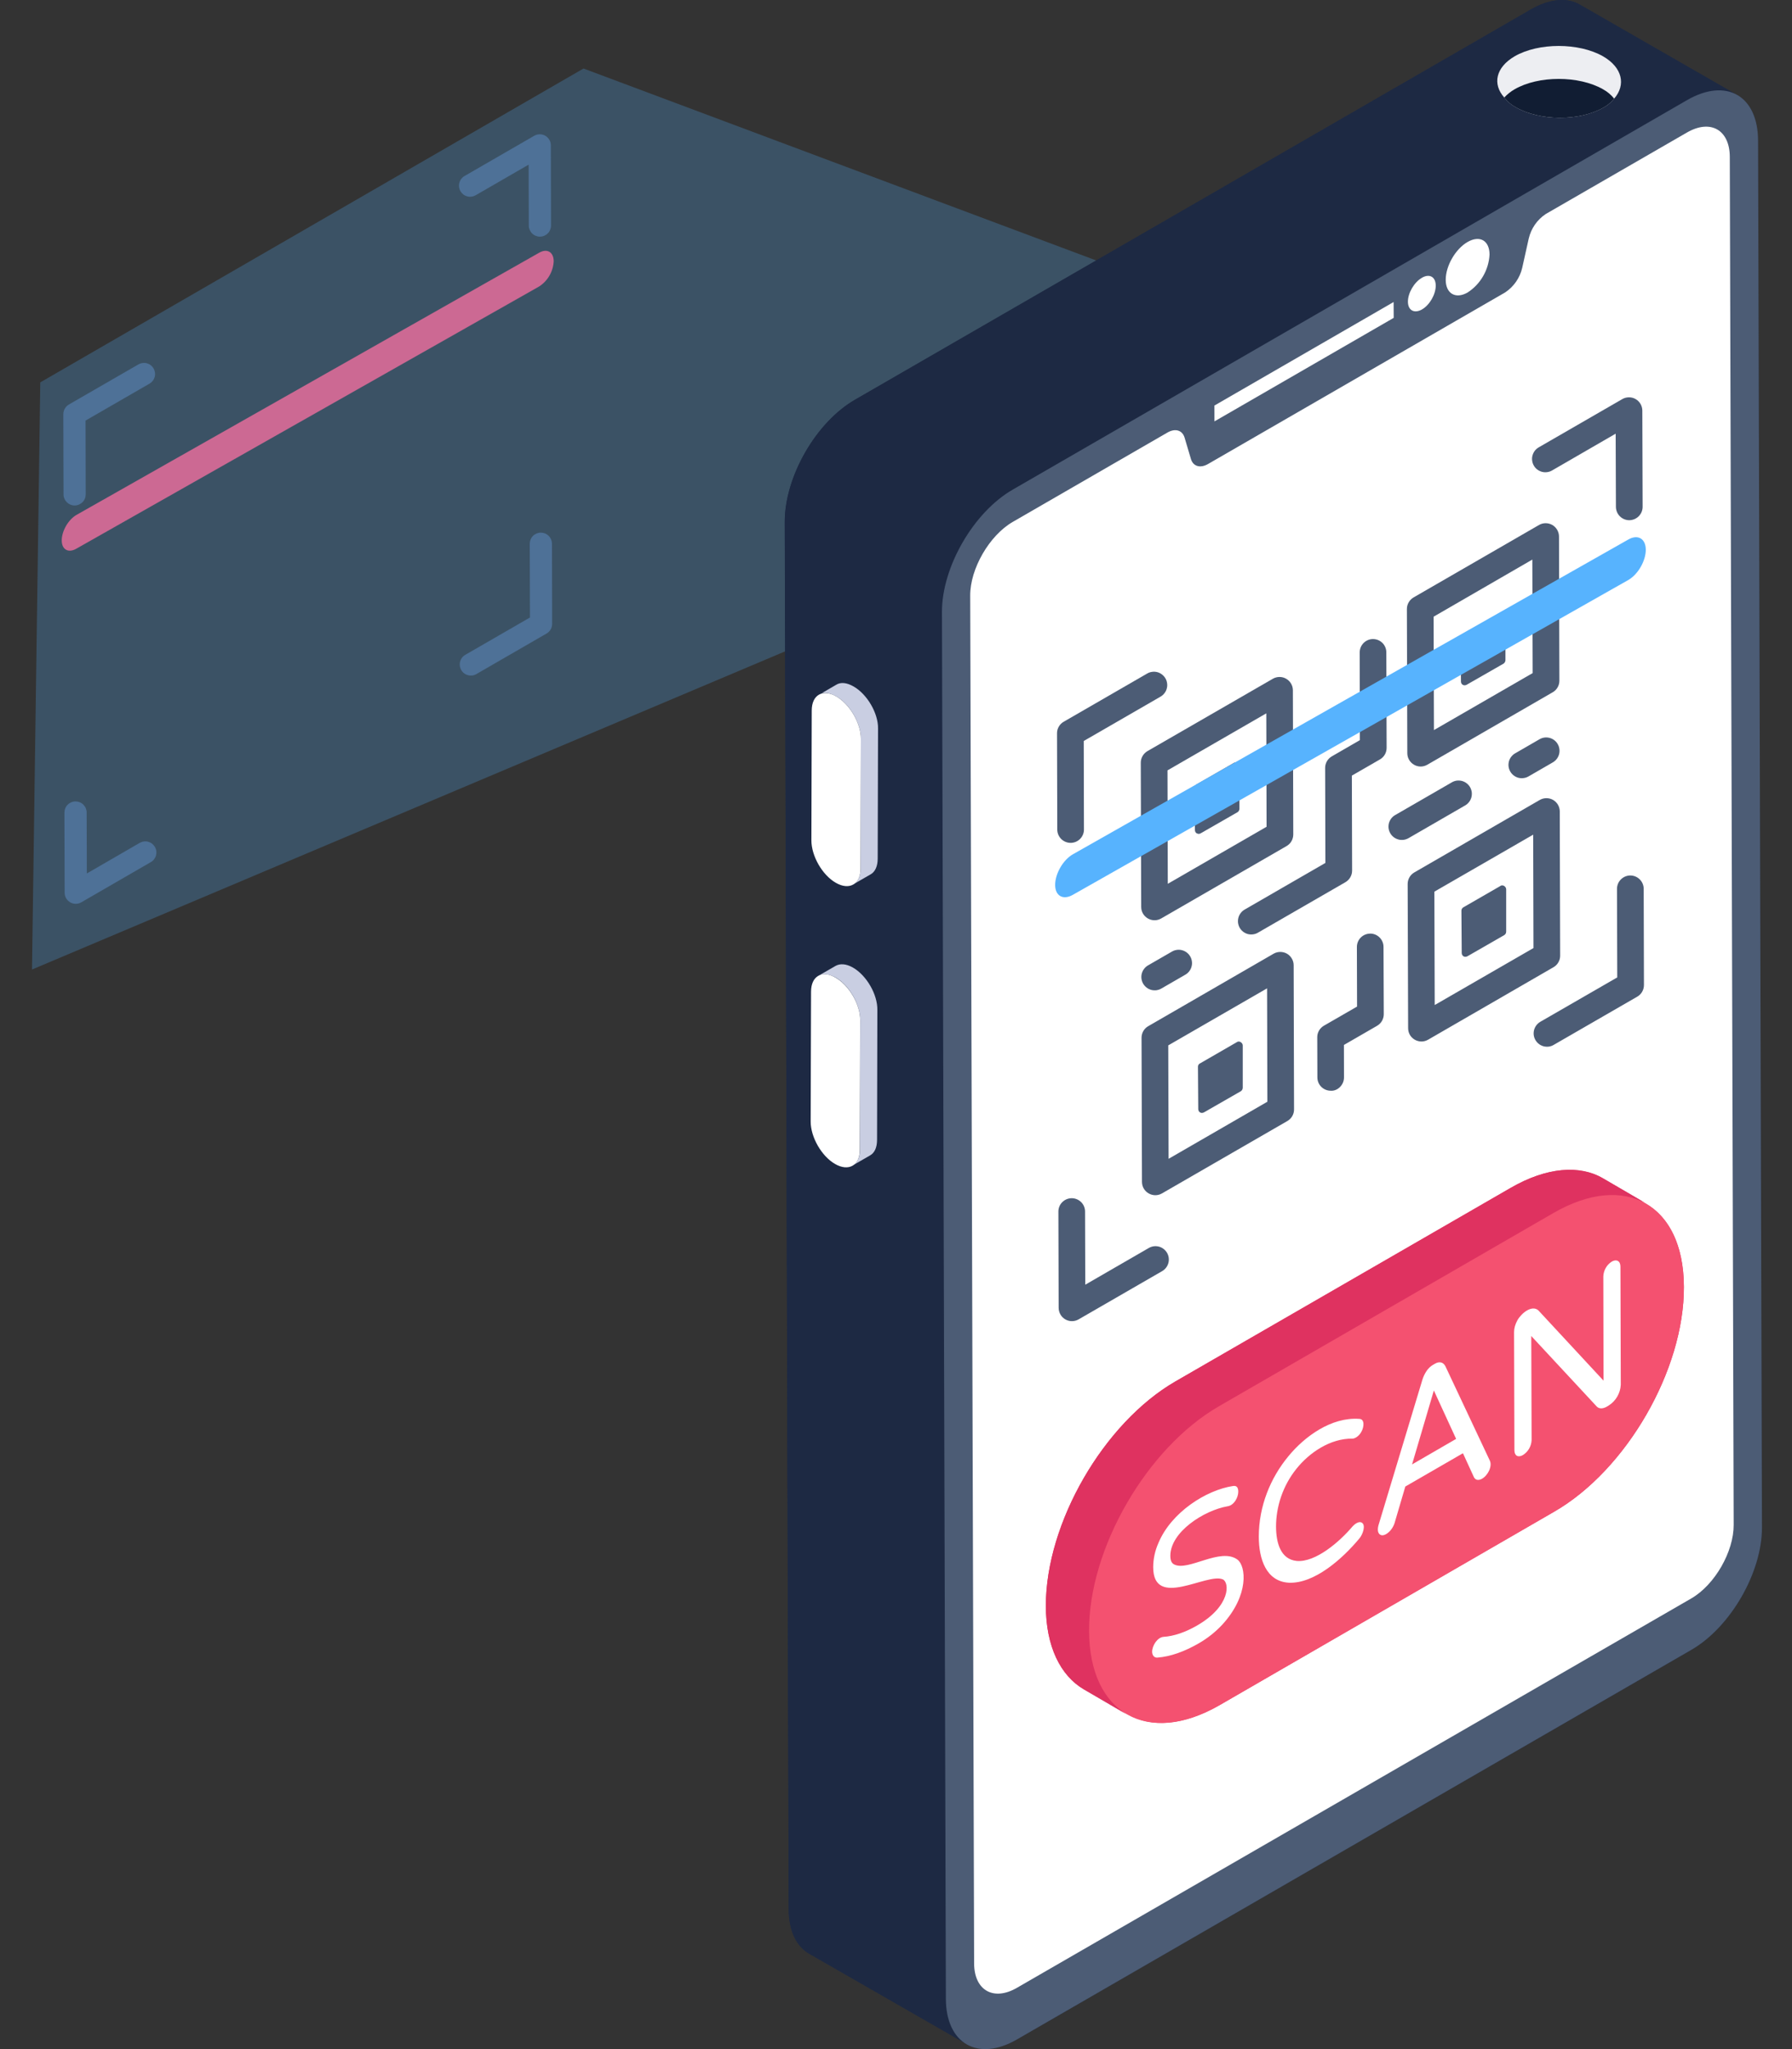 <svg width="42" height="48" viewBox="0 0 42 48" fill="none" xmlns="http://www.w3.org/2000/svg">
<rect x="0" y="0" width="42" height="48" fill="#333333" stroke="none"/>
<g id="Group">
<path id="Vector" d="M1.749 11.841C1.783 11.841 1.817 11.834 1.849 11.821C1.88 11.807 1.909 11.788 1.933 11.764C1.958 11.74 1.977 11.711 1.99 11.679C2.003 11.647 2.009 11.613 2.009 11.579L2.005 9.852L3.504 8.987C3.534 8.97 3.56 8.947 3.581 8.92C3.602 8.893 3.617 8.862 3.626 8.829C3.635 8.796 3.637 8.761 3.632 8.727C3.628 8.694 3.617 8.661 3.6 8.631C3.583 8.602 3.56 8.576 3.533 8.555C3.506 8.534 3.475 8.519 3.442 8.51C3.409 8.501 3.374 8.499 3.34 8.503C3.307 8.508 3.274 8.519 3.244 8.536L1.614 9.476C1.574 9.5 1.542 9.533 1.519 9.573C1.496 9.612 1.484 9.658 1.484 9.704L1.489 11.581C1.489 11.724 1.606 11.841 1.749 11.841ZM11.148 4.574L12.39 3.857L12.394 5.284C12.394 5.318 12.401 5.352 12.414 5.383C12.428 5.415 12.447 5.444 12.471 5.468C12.495 5.492 12.524 5.511 12.556 5.524C12.587 5.537 12.621 5.544 12.655 5.544C12.689 5.543 12.723 5.537 12.755 5.523C12.786 5.51 12.815 5.491 12.839 5.467C12.863 5.443 12.882 5.414 12.895 5.382C12.908 5.351 12.915 5.317 12.915 5.283L12.91 3.406C12.911 3.36 12.899 3.315 12.876 3.276C12.853 3.236 12.82 3.203 12.78 3.18C12.741 3.157 12.696 3.145 12.65 3.146C12.604 3.146 12.559 3.158 12.52 3.181L10.888 4.123C10.858 4.14 10.832 4.163 10.811 4.19C10.79 4.217 10.775 4.248 10.766 4.281C10.757 4.314 10.755 4.348 10.76 4.382C10.764 4.416 10.775 4.449 10.792 4.479C10.809 4.508 10.832 4.534 10.859 4.555C10.886 4.576 10.917 4.591 10.95 4.6C10.983 4.609 11.018 4.611 11.052 4.606C11.086 4.602 11.118 4.591 11.148 4.574ZM12.937 12.736C12.936 12.668 12.909 12.601 12.86 12.553C12.811 12.504 12.745 12.477 12.676 12.477C12.607 12.477 12.54 12.505 12.492 12.553C12.443 12.602 12.416 12.669 12.416 12.738L12.421 14.465L10.918 15.332C10.887 15.348 10.859 15.37 10.836 15.398C10.813 15.425 10.796 15.456 10.786 15.49C10.776 15.524 10.773 15.56 10.777 15.595C10.781 15.63 10.792 15.665 10.81 15.695C10.828 15.726 10.852 15.753 10.88 15.774C10.909 15.795 10.941 15.81 10.976 15.818C11.01 15.826 11.046 15.827 11.081 15.821C11.116 15.815 11.149 15.802 11.179 15.782L12.811 14.84C12.851 14.817 12.883 14.784 12.906 14.745C12.929 14.705 12.941 14.66 12.941 14.614L12.937 12.736ZM3.275 19.744L2.035 20.461L2.031 19.033C2.031 18.999 2.024 18.965 2.011 18.933C1.998 18.902 1.978 18.873 1.954 18.849C1.905 18.8 1.839 18.773 1.77 18.773C1.701 18.773 1.635 18.801 1.586 18.85C1.537 18.899 1.51 18.965 1.51 19.034L1.515 20.912C1.515 20.957 1.527 21.002 1.55 21.042C1.573 21.081 1.606 21.114 1.645 21.137C1.685 21.16 1.73 21.172 1.775 21.172C1.821 21.172 1.866 21.16 1.905 21.137L3.535 20.195C3.565 20.178 3.591 20.155 3.612 20.128C3.632 20.101 3.648 20.07 3.657 20.037C3.665 20.004 3.668 19.97 3.663 19.936C3.659 19.902 3.648 19.869 3.631 19.839C3.614 19.81 3.591 19.784 3.564 19.763C3.537 19.742 3.506 19.727 3.473 19.718C3.44 19.709 3.405 19.707 3.371 19.712C3.337 19.716 3.305 19.727 3.275 19.744Z" fill="#4C5C75"/>
<path id="Vector_2" d="M12.635 5.921C12.821 5.813 12.977 5.902 12.977 6.121C12.971 6.239 12.937 6.354 12.878 6.456C12.819 6.559 12.736 6.646 12.637 6.71L1.793 12.851C1.604 12.962 1.447 12.877 1.447 12.658C1.447 12.439 1.601 12.172 1.792 12.062L12.635 5.921Z" fill="#F45170"/>
<path id="Vector_3" d="M33.324 8.957L13.676 1.605L0.944 8.957L0.75 22.711L33.324 8.957Z" fill="#57B3FE" fill-opacity="0.25"/>
<path id="Vector_4" d="M41.292 35.785C41.303 36.835 40.561 38.114 39.637 38.65L23.839 47.77C23.371 48.044 22.948 48.056 22.64 47.873L18.976 45.773C18.668 45.602 18.485 45.236 18.485 44.711L18.394 12.225C18.394 11.163 19.124 9.885 20.049 9.36L35.858 0.239C36.315 -0.035 36.737 -0.069 37.034 0.114L40.71 2.225C41.018 2.397 41.201 2.762 41.201 3.298L41.292 35.785Z" fill="#1D2943"/>
<path id="Vector_5" d="M40.721 2.229C40.422 2.051 40.002 2.079 39.542 2.341L23.735 11.467C22.817 12 22.077 13.282 22.077 14.34L22.171 46.826C22.171 47.341 22.358 47.716 22.658 47.885L18.971 45.767C18.672 45.599 18.485 45.234 18.485 44.71L18.392 12.223C18.392 11.165 19.13 9.883 20.047 9.358L35.856 0.233C36.314 -0.037 36.735 -0.066 37.035 0.112L40.721 2.229Z" fill="#1D2943"/>
<path id="Vector_6" d="M39.539 2.346C40.459 1.814 41.202 2.237 41.205 3.295L41.296 35.781C41.3 36.831 40.561 38.117 39.641 38.648L23.835 47.774C22.922 48.302 22.172 47.875 22.169 46.824L22.077 14.338C22.074 13.281 22.819 11.998 23.733 11.471L39.539 2.346Z" fill="#4C5C75"/>
<path id="Vector_7" d="M39.54 3.103C40.097 2.783 40.54 3.049 40.542 3.674L40.633 35.719C40.636 36.343 40.195 37.121 39.64 37.443L23.833 46.565C23.283 46.884 22.833 46.62 22.831 45.995L22.739 13.95C22.737 13.325 23.185 12.546 23.734 12.227L27.361 10.133C27.546 10.026 27.708 10.078 27.762 10.246L27.914 10.757C27.967 10.925 28.131 10.975 28.314 10.869L35.277 6.85C35.479 6.716 35.622 6.51 35.677 6.274L35.83 5.587C35.885 5.352 36.028 5.146 36.229 5.013L39.54 3.103Z" fill="white"/>
<path id="Vector_8" d="M34.395 5.669C34.683 5.504 34.91 5.634 34.911 5.963C34.902 6.141 34.85 6.314 34.761 6.468C34.672 6.623 34.548 6.754 34.398 6.851C34.118 7.013 33.885 6.879 33.884 6.556C33.883 6.226 34.114 5.832 34.395 5.669ZM33.327 6.506C33.506 6.403 33.65 6.486 33.65 6.691C33.65 6.897 33.508 7.144 33.329 7.248C33.15 7.351 32.999 7.273 32.998 7.067C32.998 6.861 33.146 6.61 33.327 6.507V6.506ZM32.663 7.075L32.665 7.446L28.464 9.871L28.463 9.5L32.663 7.075Z" fill="white"/>
<path id="Vector_9" d="M37.832 2.31C37.763 2.397 37.676 2.47 37.578 2.522C37.01 2.844 36.087 2.835 35.527 2.513C35.421 2.457 35.329 2.379 35.256 2.284C34.976 1.971 35.053 1.58 35.501 1.318C36.06 0.996 37.002 0.996 37.569 1.318C38.026 1.58 38.112 1.988 37.832 2.31Z" fill="#EDEEF2"/>
<path id="Vector_10" d="M37.832 2.31C37.763 2.398 37.676 2.47 37.578 2.523C37.01 2.845 36.087 2.835 35.527 2.514C35.421 2.458 35.329 2.38 35.256 2.285C35.327 2.208 35.41 2.142 35.501 2.09C36.06 1.768 37.002 1.768 37.569 2.09C37.671 2.146 37.76 2.22 37.832 2.31Z" fill="#111D33"/>
<path id="Vector_11" d="M20.579 17.069L20.571 20.112C20.571 20.292 20.511 20.422 20.405 20.482L19.996 20.717C20.102 20.657 20.17 20.528 20.17 20.347L20.177 17.304C20.177 16.942 19.921 16.496 19.603 16.315C19.468 16.24 19.354 16.217 19.256 16.24L19.596 16.042C19.703 15.974 19.846 15.989 20.005 16.08C20.322 16.26 20.586 16.706 20.579 17.069Z" fill="#C9CEE2"/>
<path id="Vector_12" d="M19.601 16.314C19.919 16.498 20.178 16.942 20.177 17.307L20.169 20.348C20.168 20.714 19.907 20.863 19.589 20.679C19.27 20.496 19.016 20.049 19.017 19.683L19.025 16.643C19.026 16.277 19.283 16.131 19.601 16.314Z" fill="white"/>
<path id="Vector_13" d="M20.563 23.662L20.556 26.697C20.556 26.886 20.496 27.007 20.39 27.067L19.981 27.302C20.087 27.242 20.155 27.114 20.155 26.932L20.162 23.897C20.162 23.527 19.905 23.082 19.588 22.9C19.422 22.81 19.278 22.802 19.173 22.863L19.582 22.627C19.688 22.567 19.831 22.574 19.99 22.665C20.307 22.846 20.57 23.292 20.563 23.662Z" fill="#C9CEE2"/>
<path id="Vector_14" d="M19.584 22.901C19.903 23.085 20.162 23.529 20.161 23.895L20.152 26.935C20.152 27.301 19.89 27.45 19.572 27.266C19.254 27.083 18.999 26.636 19 26.27L19.009 23.23C19.009 22.864 19.266 22.718 19.584 22.901Z" fill="white"/>
<path id="Vector_15" d="M39.465 30.146C39.477 32.087 38.119 34.438 36.429 35.408L28.587 39.94C27.674 40.465 26.864 40.477 26.304 40.077C26.338 40.111 26.373 40.134 26.407 40.157L25.402 39.575C24.855 39.255 24.512 38.57 24.512 37.611C24.512 35.671 25.87 33.331 27.549 32.361L35.402 27.829C36.246 27.338 37.023 27.281 37.571 27.601L38.587 28.194C38.548 28.168 38.506 28.149 38.461 28.137C39.077 28.422 39.465 29.119 39.465 30.146Z" fill="#DF3260"/>
<path id="Vector_16" d="M38.585 28.195C38.026 27.876 37.254 27.917 36.404 28.409L28.566 32.952C26.876 33.922 25.519 36.263 25.519 38.206C25.533 39.164 25.865 39.842 26.41 40.162L25.406 39.57C24.859 39.251 24.513 38.573 24.513 37.615C24.513 35.673 25.87 33.332 27.546 32.361L35.398 27.831C36.25 27.338 37.022 27.286 37.567 27.604L38.585 28.195Z" fill="#DF3260"/>
<path id="Vector_17" d="M36.408 28.415C38.097 27.439 39.461 28.215 39.467 30.148C39.472 32.089 38.117 34.436 36.427 35.412L28.584 39.944C26.901 40.914 25.53 40.141 25.525 38.2C25.519 36.267 26.882 33.917 28.563 32.945L36.408 28.415Z" fill="#F45170"/>
<path id="Vector_18" d="M28.644 38.061C28.485 38.231 28.302 38.376 28.096 38.495C27.754 38.692 27.43 38.805 27.13 38.829C27.05 38.838 27.003 38.771 27.003 38.692C27.003 38.55 27.126 38.354 27.271 38.343C27.514 38.327 27.78 38.237 28.059 38.076C28.851 37.617 28.816 37.067 28.66 36.997C28.292 36.832 27.028 37.707 27.028 36.709C27.029 36.515 27.071 36.323 27.15 36.146C27.45 35.424 28.273 34.904 28.897 34.81C28.981 34.796 29.022 34.84 29.022 34.943C29.022 35.078 28.922 35.262 28.773 35.284C28.214 35.381 27.43 35.889 27.43 36.444C27.43 36.551 27.458 36.617 27.519 36.647C27.848 36.817 28.601 36.24 29.002 36.533C29.203 36.681 29.284 37.365 28.644 38.061ZM31.868 36.029C31.47 36.511 30.807 37.102 30.206 37.075C29.678 37.045 29.503 36.522 29.503 35.995C29.503 35.289 29.772 34.624 30.198 34.111C30.578 33.648 31.205 33.19 31.86 33.237C31.985 33.241 31.974 33.42 31.908 33.538C31.851 33.646 31.751 33.7 31.699 33.7C31.176 33.691 30.682 34.034 30.386 34.405C30.061 34.808 29.907 35.302 29.907 35.761C29.909 36.141 30.013 36.526 30.391 36.565C30.834 36.603 31.398 36.116 31.705 35.751C31.756 35.696 31.85 35.63 31.915 35.666C32.015 35.723 31.945 35.931 31.868 36.029ZM34.913 34.205L33.877 32.005C33.829 31.912 33.741 31.88 33.626 31.948L33.586 31.971C33.524 32.008 33.471 32.059 33.432 32.12C33.391 32.182 33.359 32.249 33.337 32.321L32.315 35.706C32.288 35.788 32.274 35.907 32.349 35.95C32.429 35.999 32.548 35.907 32.605 35.83C32.64 35.785 32.666 35.735 32.684 35.682L32.937 34.822L34.288 34.042L34.547 34.607C34.581 34.666 34.642 34.69 34.736 34.639C34.879 34.556 34.984 34.337 34.913 34.205ZM33.095 34.304L33.606 32.572L34.128 33.706L33.095 34.304ZM37.987 32.439C37.982 32.537 37.953 32.632 37.904 32.716C37.855 32.8 37.786 32.872 37.704 32.924L37.655 32.953C37.58 32.995 37.49 33.012 37.427 32.951L35.889 31.296L35.897 33.738C35.893 33.808 35.873 33.876 35.837 33.937C35.802 33.997 35.752 34.048 35.693 34.085C35.579 34.15 35.494 34.1 35.494 33.971L35.486 31.202C35.486 31.113 35.513 31.02 35.566 30.924C35.664 30.753 35.906 30.565 36.054 30.694L37.583 32.342L37.578 29.903C37.58 29.833 37.599 29.765 37.633 29.704C37.667 29.643 37.715 29.592 37.774 29.554C37.88 29.49 37.979 29.532 37.979 29.669L37.987 32.439Z" fill="white"/>
<path id="Vector_19" d="M26.737 17.867L26.747 21.246C26.748 21.487 27.01 21.634 27.215 21.515L30.156 19.818C30.203 19.79 30.243 19.751 30.27 19.703C30.297 19.655 30.311 19.601 30.311 19.546L30.302 16.169C30.302 16.114 30.287 16.06 30.259 16.013C30.232 15.966 30.192 15.927 30.145 15.9C30.098 15.872 30.044 15.858 29.989 15.858C29.935 15.858 29.881 15.872 29.834 15.899L26.893 17.595C26.846 17.623 26.806 17.662 26.779 17.71C26.751 17.758 26.737 17.812 26.737 17.867ZM29.679 16.71L29.685 19.367L27.37 20.703L27.363 18.046L29.679 16.71ZM33.141 17.914C33.188 17.941 33.242 17.956 33.297 17.956C33.351 17.956 33.405 17.941 33.452 17.914L36.392 16.216C36.439 16.189 36.479 16.15 36.506 16.102C36.534 16.055 36.548 16.001 36.548 15.946L36.539 12.567C36.539 12.512 36.524 12.459 36.496 12.411C36.469 12.364 36.429 12.325 36.382 12.297C36.334 12.27 36.281 12.256 36.226 12.256C36.171 12.256 36.117 12.27 36.07 12.298L33.13 13.995C33.083 14.023 33.043 14.062 33.016 14.11C32.988 14.158 32.974 14.212 32.974 14.267L32.984 17.645C32.984 17.755 33.044 17.858 33.141 17.914ZM35.914 13.108L35.922 15.767L33.608 17.102L33.6 14.446L35.914 13.108Z" fill="#4C5C75"/>
<path id="Vector_20" d="M34.374 16.041L35.242 15.544C35.255 15.534 35.266 15.522 35.273 15.507C35.281 15.493 35.285 15.477 35.284 15.46V14.473C35.284 14.457 35.279 14.441 35.271 14.428C35.262 14.414 35.25 14.403 35.235 14.397C35.222 14.386 35.206 14.381 35.19 14.381C35.173 14.381 35.157 14.386 35.144 14.397L34.283 14.893C34.269 14.9 34.256 14.911 34.248 14.924C34.239 14.938 34.234 14.954 34.234 14.97L34.241 15.964C34.241 16.029 34.303 16.077 34.374 16.041ZM28.048 19.521C28.062 19.527 28.083 19.534 28.098 19.534C28.112 19.534 28.125 19.527 28.14 19.521L29.007 19.024C29.021 19.015 29.032 19.002 29.039 18.987C29.046 18.973 29.05 18.956 29.049 18.94V17.952C29.049 17.936 29.045 17.921 29.036 17.907C29.027 17.893 29.015 17.883 29 17.876C28.987 17.866 28.971 17.86 28.955 17.86C28.938 17.86 28.922 17.866 28.909 17.876L28.048 18.372C28.034 18.379 28.021 18.39 28.013 18.404C28.004 18.418 27.999 18.434 27.999 18.45L28.006 19.443C28.006 19.472 28.02 19.507 28.048 19.521ZM28.987 24.413L28.126 24.91C28.111 24.916 28.099 24.927 28.09 24.941C28.082 24.954 28.077 24.97 28.077 24.986L28.084 25.98C28.084 26.042 28.142 26.095 28.217 26.058L29.085 25.56C29.098 25.551 29.109 25.538 29.116 25.524C29.124 25.509 29.127 25.493 29.127 25.477V24.489C29.127 24.428 29.046 24.369 28.987 24.413ZM35.162 20.756L34.301 21.252C34.287 21.259 34.274 21.27 34.266 21.284C34.257 21.298 34.252 21.314 34.252 21.33L34.259 22.323C34.259 22.386 34.316 22.437 34.392 22.401L35.259 21.903C35.273 21.894 35.283 21.881 35.291 21.867C35.298 21.852 35.302 21.836 35.301 21.82V20.831C35.301 20.77 35.221 20.71 35.162 20.755V20.756Z" fill="#4C5C75"/>
<path id="Vector_21" d="M30.163 22.34C30.115 22.313 30.061 22.299 30.007 22.299C29.952 22.299 29.898 22.313 29.851 22.34L26.912 24.038C26.864 24.065 26.824 24.105 26.797 24.152C26.769 24.2 26.755 24.254 26.755 24.309L26.765 27.686C26.767 27.928 27.028 28.074 27.233 27.956L30.174 26.259C30.221 26.231 30.261 26.192 30.288 26.144C30.315 26.096 30.33 26.042 30.329 25.987L30.32 22.61C30.32 22.555 30.305 22.501 30.277 22.454C30.25 22.407 30.21 22.367 30.163 22.34ZM27.389 27.145L27.381 24.488L29.697 23.152L29.704 25.808L27.389 27.145ZM36.566 22.387L36.557 19.008C36.557 18.953 36.542 18.9 36.515 18.852C36.487 18.805 36.448 18.766 36.4 18.738C36.353 18.711 36.299 18.697 36.244 18.697C36.189 18.697 36.135 18.712 36.088 18.739L33.149 20.436C33.101 20.464 33.061 20.503 33.034 20.551C33.006 20.599 32.992 20.653 32.992 20.708L33.003 24.085C33.003 24.328 33.265 24.474 33.471 24.355L36.41 22.657C36.457 22.63 36.497 22.591 36.524 22.543C36.552 22.496 36.566 22.442 36.566 22.387ZM33.626 23.543L33.618 20.887L35.934 19.552L35.941 22.208L33.626 23.543ZM25.093 19.744C25.176 19.744 25.255 19.711 25.314 19.652C25.372 19.594 25.405 19.515 25.405 19.432L25.4 17.358L27.2 16.319C27.236 16.298 27.267 16.271 27.292 16.238C27.317 16.206 27.336 16.169 27.346 16.129C27.357 16.089 27.36 16.048 27.354 16.007C27.349 15.966 27.336 15.927 27.315 15.891C27.295 15.856 27.267 15.825 27.235 15.8C27.202 15.774 27.165 15.756 27.125 15.745C27.085 15.735 27.044 15.732 27.003 15.738C26.962 15.743 26.923 15.756 26.888 15.777L24.93 16.907C24.882 16.934 24.843 16.974 24.815 17.022C24.788 17.069 24.773 17.123 24.774 17.178L24.78 19.433C24.78 19.605 24.921 19.744 25.093 19.744ZM36.376 11.021L37.867 10.159L37.873 11.874C37.874 11.957 37.907 12.036 37.966 12.095C38.025 12.153 38.104 12.186 38.187 12.186C38.27 12.185 38.349 12.152 38.408 12.093C38.466 12.034 38.499 11.955 38.499 11.872L38.492 9.618C38.492 9.564 38.477 9.51 38.45 9.463C38.422 9.415 38.383 9.376 38.336 9.349C38.288 9.321 38.235 9.307 38.18 9.307C38.125 9.307 38.071 9.321 38.024 9.348L36.064 10.479C36.028 10.5 35.997 10.527 35.972 10.559C35.947 10.592 35.929 10.629 35.918 10.669C35.907 10.708 35.904 10.75 35.91 10.79C35.915 10.831 35.928 10.87 35.949 10.906C35.969 10.942 35.996 10.973 36.029 10.998C36.062 11.023 36.099 11.041 36.138 11.052C36.178 11.063 36.219 11.066 36.26 11.06C36.301 11.055 36.34 11.042 36.376 11.021ZM38.524 20.82C38.524 20.737 38.49 20.657 38.431 20.599C38.373 20.541 38.293 20.508 38.21 20.508C38.127 20.508 38.048 20.542 37.989 20.601C37.931 20.659 37.898 20.739 37.898 20.822L37.904 22.896L36.1 23.936C36.065 23.957 36.034 23.984 36.009 24.017C35.984 24.049 35.966 24.087 35.955 24.126C35.945 24.166 35.942 24.207 35.947 24.248C35.953 24.289 35.966 24.328 35.987 24.363C36.008 24.399 36.035 24.43 36.068 24.455C36.1 24.48 36.138 24.498 36.177 24.509C36.217 24.519 36.258 24.522 36.299 24.517C36.34 24.511 36.379 24.498 36.414 24.477L38.373 23.347C38.421 23.319 38.461 23.28 38.488 23.232C38.516 23.184 38.53 23.129 38.53 23.074L38.524 20.82ZM26.925 29.234L25.436 30.094L25.431 28.38C25.431 28.297 25.398 28.217 25.339 28.159C25.28 28.101 25.2 28.068 25.117 28.068C25.034 28.069 24.955 28.102 24.896 28.161C24.838 28.219 24.805 28.299 24.806 28.382L24.812 30.635C24.812 30.69 24.827 30.744 24.854 30.792C24.881 30.839 24.921 30.879 24.968 30.906C25.016 30.934 25.07 30.948 25.124 30.948C25.179 30.948 25.233 30.933 25.28 30.906L27.238 29.776C27.274 29.755 27.305 29.728 27.33 29.695C27.355 29.663 27.373 29.625 27.384 29.586C27.395 29.546 27.397 29.505 27.392 29.464C27.387 29.423 27.373 29.384 27.353 29.348C27.332 29.313 27.305 29.282 27.272 29.256C27.24 29.232 27.203 29.213 27.163 29.202C27.123 29.192 27.082 29.189 27.041 29.194C27 29.2 26.961 29.213 26.925 29.234ZM32.179 14.97C32.139 14.97 32.098 14.978 32.06 14.994C32.022 15.01 31.988 15.033 31.959 15.062C31.93 15.091 31.907 15.126 31.891 15.164C31.876 15.202 31.868 15.242 31.868 15.284L31.872 17.338L31.214 17.718C31.166 17.746 31.127 17.785 31.099 17.833C31.072 17.881 31.057 17.935 31.058 17.99L31.064 20.214L29.171 21.307C29.135 21.328 29.104 21.355 29.079 21.388C29.054 21.42 29.036 21.457 29.025 21.497C29.015 21.537 29.012 21.578 29.017 21.619C29.023 21.659 29.036 21.699 29.056 21.734C29.077 21.77 29.104 21.801 29.137 21.826C29.169 21.851 29.207 21.869 29.246 21.88C29.286 21.89 29.327 21.893 29.368 21.887C29.409 21.882 29.448 21.869 29.483 21.848L31.534 20.665C31.581 20.637 31.621 20.598 31.648 20.55C31.676 20.502 31.69 20.448 31.69 20.393L31.684 18.169L32.343 17.789C32.391 17.762 32.43 17.722 32.458 17.674C32.485 17.627 32.499 17.573 32.499 17.517L32.492 15.28C32.492 15.198 32.459 15.119 32.4 15.06C32.341 15.002 32.262 14.97 32.179 14.97ZM34.34 18.867C34.376 18.846 34.407 18.819 34.432 18.786C34.457 18.754 34.475 18.716 34.486 18.677C34.496 18.637 34.499 18.596 34.494 18.555C34.488 18.515 34.475 18.475 34.455 18.44C34.434 18.404 34.407 18.373 34.374 18.348C34.342 18.323 34.304 18.305 34.265 18.294C34.225 18.284 34.184 18.281 34.143 18.286C34.102 18.292 34.063 18.305 34.028 18.326L32.699 19.093C32.663 19.113 32.632 19.141 32.607 19.173C32.582 19.206 32.564 19.243 32.553 19.282C32.543 19.322 32.54 19.363 32.545 19.404C32.551 19.445 32.564 19.484 32.585 19.52C32.605 19.555 32.633 19.586 32.665 19.611C32.698 19.636 32.735 19.654 32.775 19.665C32.814 19.676 32.856 19.678 32.896 19.673C32.937 19.668 32.976 19.654 33.012 19.634L34.34 18.867ZM32.114 21.87C32.032 21.87 31.951 21.903 31.893 21.962C31.834 22.021 31.802 22.1 31.802 22.183L31.806 23.579L31.029 24.027C30.981 24.055 30.942 24.094 30.914 24.142C30.887 24.19 30.872 24.244 30.873 24.299L30.876 25.238C30.876 25.411 31.016 25.55 31.188 25.55C31.352 25.563 31.502 25.41 31.5 25.236L31.498 24.478L32.274 24.03C32.322 24.002 32.362 23.963 32.39 23.915C32.417 23.867 32.432 23.813 32.432 23.758L32.426 22.18C32.426 22.098 32.393 22.019 32.334 21.96C32.276 21.902 32.197 21.869 32.114 21.869V21.87ZM27.469 22.29L26.907 22.614C26.871 22.635 26.84 22.662 26.815 22.695C26.79 22.727 26.772 22.765 26.761 22.804C26.75 22.844 26.748 22.885 26.753 22.926C26.759 22.967 26.772 23.006 26.792 23.042C26.813 23.077 26.84 23.108 26.873 23.134C26.905 23.159 26.943 23.177 26.982 23.188C27.022 23.198 27.063 23.201 27.104 23.196C27.145 23.19 27.184 23.177 27.22 23.156L27.781 22.832C27.817 22.812 27.848 22.784 27.873 22.752C27.898 22.719 27.917 22.682 27.927 22.642C27.938 22.602 27.941 22.561 27.935 22.52C27.93 22.48 27.917 22.44 27.896 22.405C27.876 22.369 27.848 22.338 27.816 22.313C27.783 22.288 27.746 22.27 27.706 22.259C27.666 22.248 27.625 22.245 27.584 22.251C27.544 22.256 27.504 22.27 27.469 22.29ZM36.082 17.317L35.523 17.64C35.486 17.659 35.453 17.686 35.426 17.719C35.399 17.751 35.379 17.789 35.367 17.83C35.356 17.87 35.352 17.913 35.357 17.954C35.362 17.996 35.376 18.037 35.397 18.073C35.418 18.11 35.446 18.142 35.48 18.167C35.514 18.192 35.552 18.211 35.593 18.221C35.634 18.231 35.677 18.232 35.719 18.225C35.76 18.219 35.8 18.203 35.836 18.181L36.395 17.858C36.431 17.837 36.462 17.81 36.487 17.777C36.512 17.745 36.53 17.707 36.541 17.668C36.551 17.628 36.554 17.587 36.548 17.546C36.543 17.506 36.53 17.466 36.509 17.431C36.489 17.395 36.461 17.364 36.429 17.339C36.396 17.314 36.359 17.296 36.319 17.285C36.28 17.275 36.238 17.272 36.198 17.277C36.157 17.283 36.118 17.296 36.082 17.317Z" fill="#4C5C75"/>
<path id="Vector_22" d="M38.162 12.639C38.386 12.51 38.573 12.616 38.573 12.879C38.573 13.141 38.389 13.457 38.164 13.586L25.147 20.96C24.919 21.091 24.731 20.991 24.73 20.729C24.73 20.466 24.915 20.144 25.145 20.012L38.162 12.639Z" fill="#57B3FE"/>
</g>
</svg>
